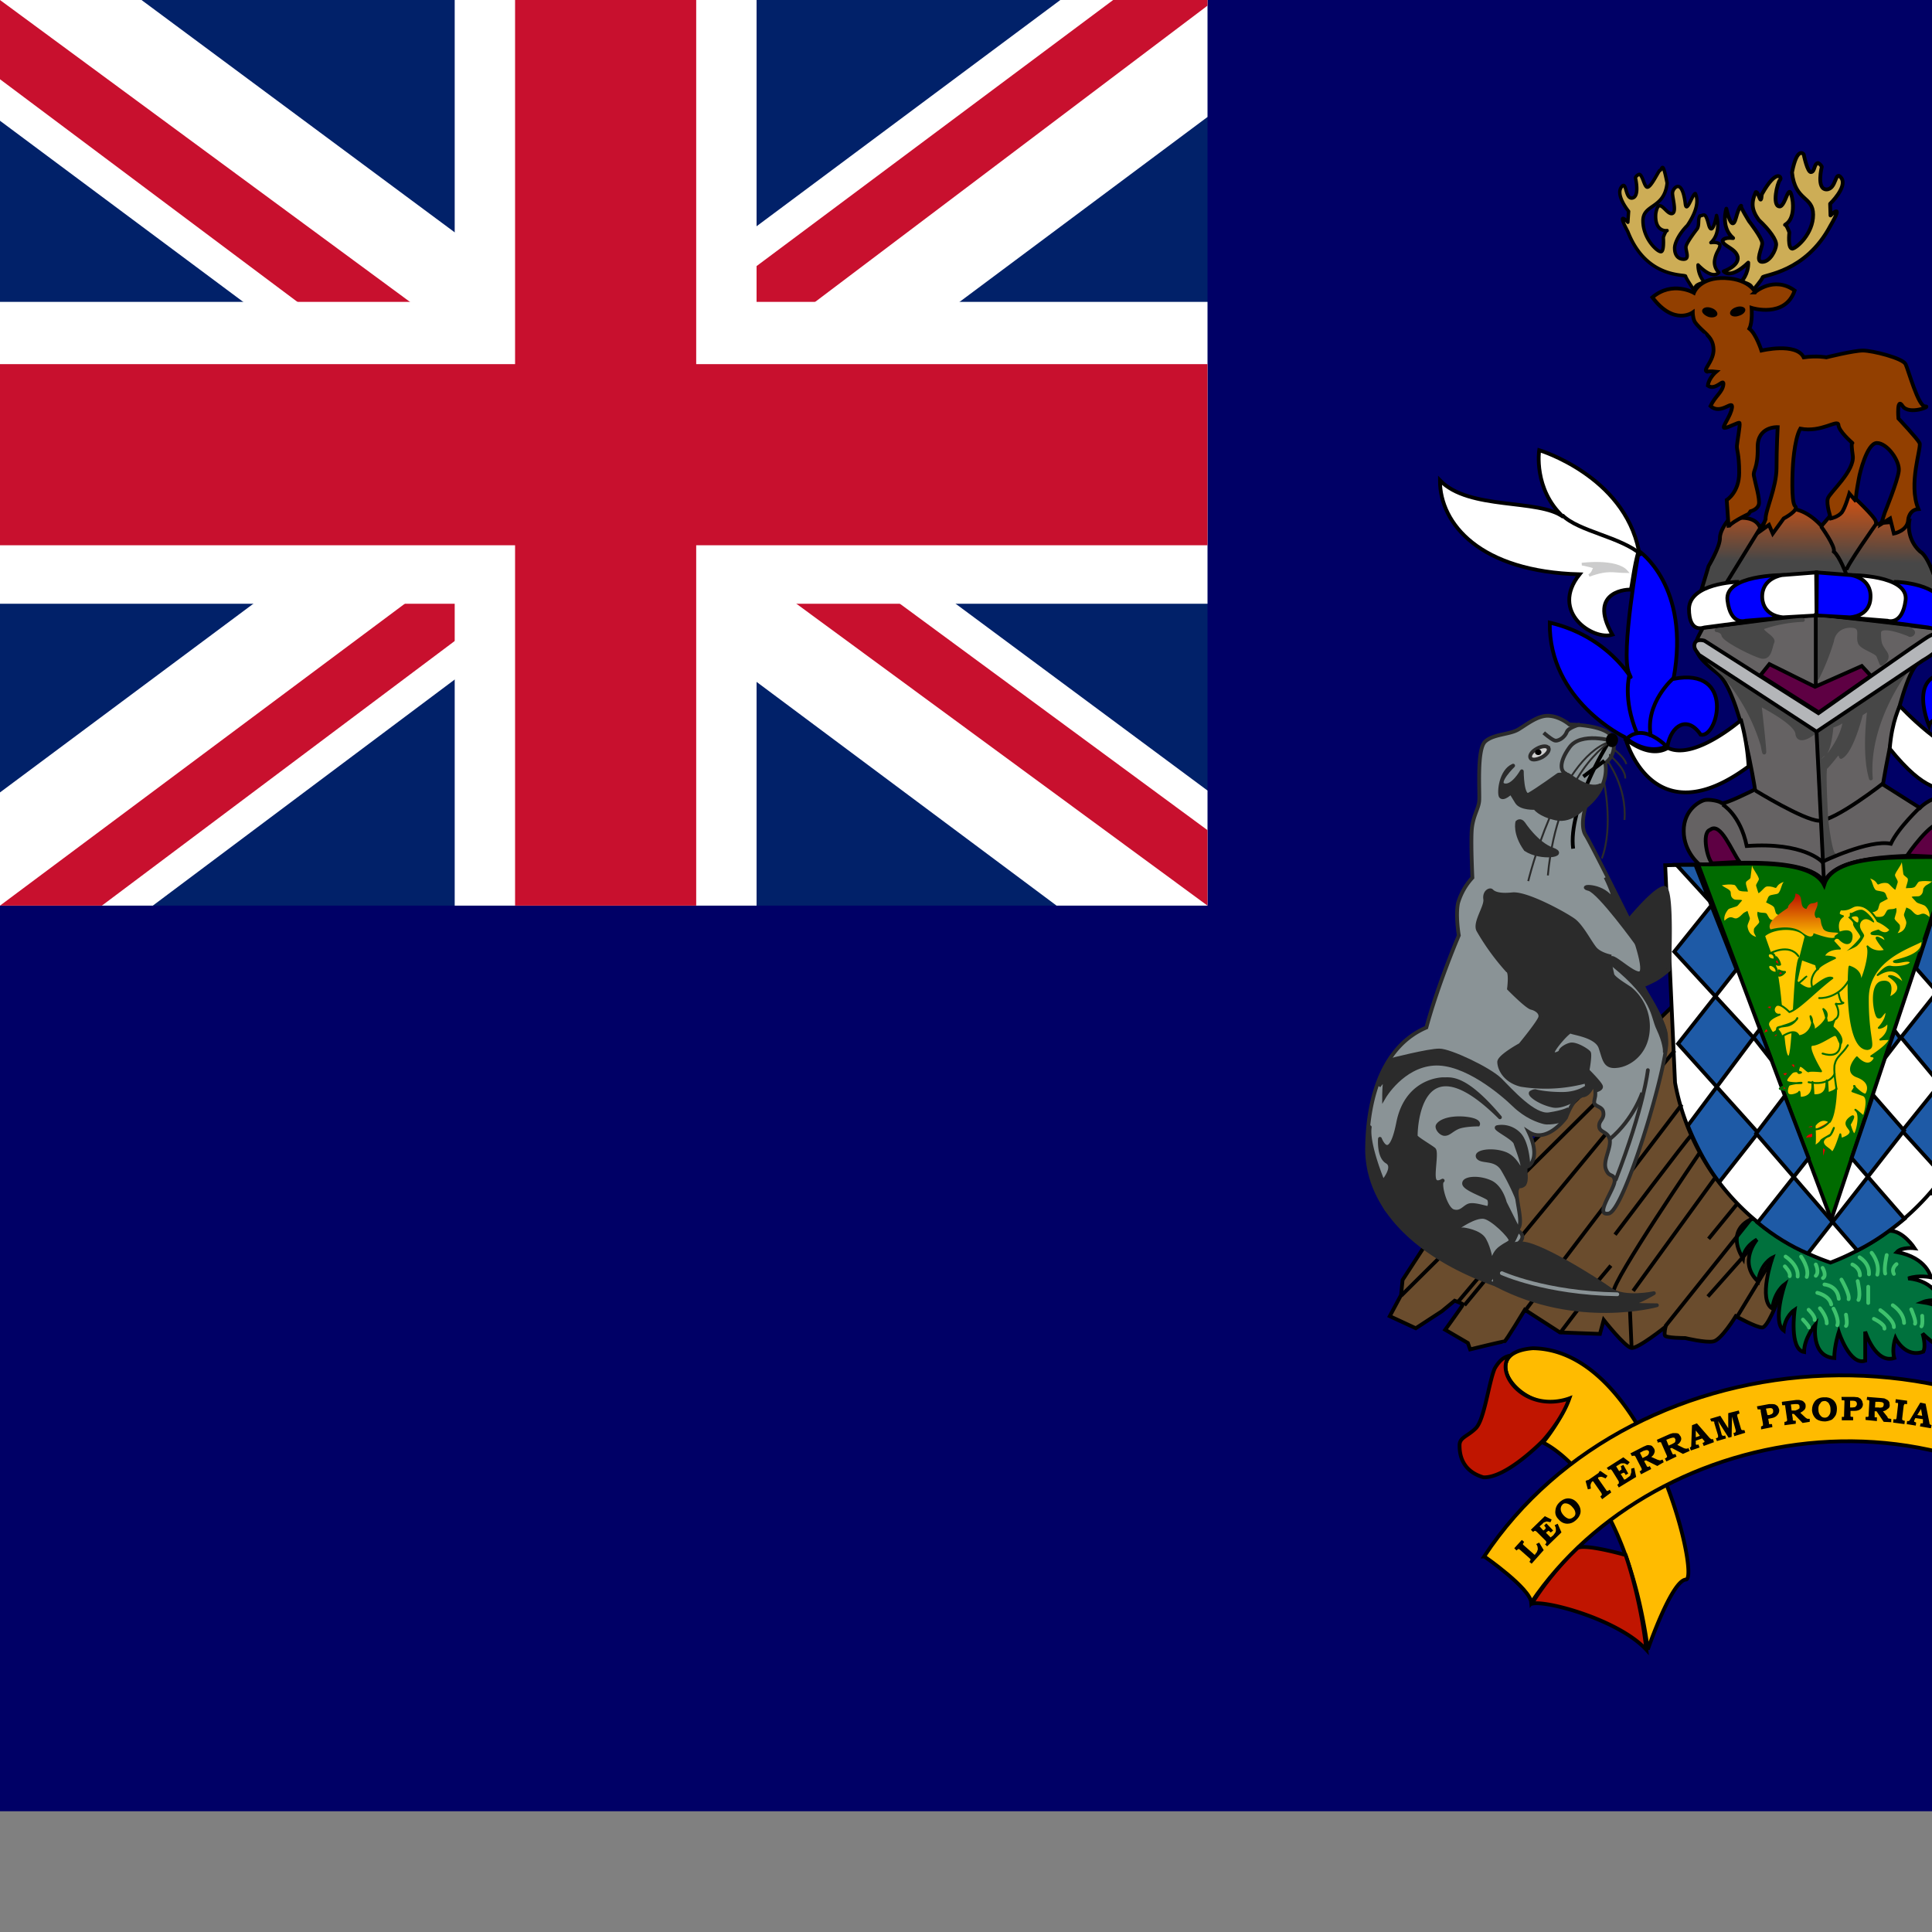 <svg xmlns="http://www.w3.org/2000/svg" version="1.1" viewBox="0 0 512 512" fill="currentColor"><rect x="0" y="0" width="512" height="512" fill="#808080" stroke="none"/><defs><linearGradient id="flagGs4x30"><stop offset="0" stop-color="#d5dfff"/><stop offset="1" stop-color="#fff"/></linearGradient><linearGradient id="flagGs4x31"><stop offset="0" stop-color="#474747"/><stop offset="1" stop-color="#f50"/></linearGradient><linearGradient id="flagGs4x32" x1="109.3" x2="110.9" y1="218.5" y2="173.4" gradientTransform="matrix(1.178 0 0 .508 388 38.3)" gradientUnits="userSpaceOnUse" href="#flagGs4x31"/><linearGradient id="flagGs4x33" x1="125.9" x2="126" y1="316.4" y2="337.2" gradientTransform="matrix(.961 0 0 .624 388 38.3)" gradientUnits="userSpaceOnUse"><stop offset="0" stop-color="#b50000"/><stop offset="1" stop-color="#ffc500"/></linearGradient><linearGradient id="flagGs4x34" x1="407.9" x2="456.4" y1="149.4" y2="147.4" gradientTransform="matrix(.436 0 0 1.373 388 38.3)" gradientUnits="userSpaceOnUse" href="#flagGs4x30"/><linearGradient id="flagGs4x35" x1="215.8" x2="229" y1="103" y2="103" gradientTransform="matrix(.578 0 0 1.036 388 38.3)" gradientUnits="userSpaceOnUse" href="#flagGs4x31"/><linearGradient id="flagGs4x36" x1="117.6" x2="78.2" y1="1040.4" y2="1003.7" gradientTransform="matrix(1.999 0 0 .3 388 38.3)" gradientUnits="userSpaceOnUse" href="#flagGs4x30"/><linearGradient id="flagGs4x37" x1="264.7" x2="255" y1="246" y2="226.4" gradientTransform="matrix(.691 0 0 .866 388 38.3)" gradientUnits="userSpaceOnUse" href="#flagGs4x30"/></defs><path fill="#006" d="M0 0h640v480H0z"/><path fill="#6a4c2d" stroke="#000" d="M471 345s-2.6 6.8-4 6.8c-1.6 0-7-3-7-3s-3.9 6.4-6 6.7c-2 .4-7.4-.9-7.4-.9s-5.2 0-5.4-.7c-.2-.8.2-2.3.2-2.3s-7.5 6-9.1 5.6c-1.7-.3-7.3-7.4-7.3-7.4l-1 3.7l-10.6-.4l-9.3-6s-5.2 8.6-5.4 8.4c-.2-.1-9.1 2.1-9.1 2.1l-.6-1.7l-6-3.5s4.7-6.5 4.7-6.7c0-.2-2.2-1-2.2-1l-3.4 2.8l-6.9 4.5l-6.9-3.2l3-5.6l.4-4l5.4-8.3l66.2-64.3l32.6 60.2z"/><path fill="#fff" stroke="#000" d="m518 348.8l17.3-.6l-7.4-3.6l65.7-2.5l-9.3-3.5l-8.2-11.2l-34-2.5s-2.6-2-6.7-1c-.2-2.6-3.4-6-3.4-6l-21-1.7l-13 9l8.8 22.6z"/><path fill="url(#flagGs4x32)" stroke="#000" d="m451 156l1.8-6s3-5 3-7.4c0-2.2 2.3-4.9 2.3-4.9s6.9-2 8.4 2.3c7.4-11.3 16.2-.6 16.2-.6l2.4-2.8l5-6s7 6.5 7 7.6c.2 1.2 1.3.4 1.3.4l7.6-.6a9 9 0 0 0 2.9 8.2c2.7 1.6 5.1 11 5.1 11z"/><path fill="#656263" stroke="#000" d="M518 226.1c1.4-.8 5.5-2.1 5-8.2c-.5-6-5.7-6.8-8.7-6.6c-3 .2-5.5 2.8-5.5 2.8l-9.8-6.2s4.9-30.7 10-32.6c5-3.5 5.8-5 5.8-5.8c0-.9-1.8-2.9-1.8-2.9l-31.7-3.7l-30 3.5s-2.2 3.6-2 5c.4 1.4.5 2.9 5.8 7c6 4.6 10 30.8 10 30.8s-8.3 4.2-8.9 3.6c-.5-.5-3-1-4.3-.8c-1.3.2-5.7 2.5-5.7 8.2c0 5.8 4.4 9.1 4.4 9.1s28.6-3.3 32.9 4.6c4.1-9.5 31.3-6.2 34.6-7.8z"/><path stroke="#000" stroke-linejoin="round" d="M548.9 194.2s.3-3.3 2.7-4.9c2.4-1.6 18.2-2.4 22 0c3.8 2.4 5.2 14.1 5.2 14.1s2.4 4.1 2.6 7.2c.1 3 .5 5 .5 5s12.6 16.5 12.8 31.4c1.4 10.1 1.1 37.2-2.9 47.5a43.4 43.4 0 0 1-5.5 21.3s1.3 2.2 1.1 4.6c-.2 2.3-1.4 4.6-1.4 4.6l18.5 9.1l-6.8-2.5l6.8 5.7l-7.7-3.6l4.5 4.6c-.1-.2-11.2-5.1-11.2-5.1l5 4.7l-8.5-4s5 5.5 5 5.2a91 91 0 0 0-7.4-3.2l.4 2.7s-5.8-.3-5.8-4.6a19 19 0 0 1-4.7-3.8l-13.2-2.2l-14.9-44.6l3.5-75.2l1-3.8z"/><path fill="#fb0" stroke="#000" d="M539 434.8s-7.7-16-11.5-16.3c-3.4-6.6 12-60 41.7-63.1c16.3 1.3 1.3 18.8-9.4 13.4a44.7 44.7 0 0 0 6.7 11.5s-21.3 9.2-27.6 54.5zm-102.3 2.3s6.3-18.3 10.1-18.5c3.9-.2-10.1-60.9-40.6-61.3c-16.4 1.3-1.3 18.9 9.5 13.5a44.8 44.8 0 0 1-6.8 11.5s21.5 9.2 27.8 54.8z"/><path fill="#00713d" stroke="#000" d="M464.6 323c0-.2-7.6 2.3-2.7 10.5c.3-3.2 3.7-5 3.7-5s-5.1 6 .3 11.1c.7-4.8 3.8-6.3 3.8-6.3s-3.9 11.2 0 13.5c.5-4.5 3.3-6.5 3.3-6.5s-3.4 10-.3 12.3c.3-3.8 2.9-5.5 2.9-5.5s-1.5 10.5 2.5 11.2c0-3.7 3-7.3 3-7.3s-1.3 8.5 5 8.9c0-3.2 1.2-6.9 1.2-6.9s2.9 9 7 7.6v-7.7s2.7 8.6 7.7 7c-.7-2.4.3-5.3.3-5.3s2.6 5.4 7.4 3.6c.8-1.6-.2-4.8-.2-4.8s7 7.2 9 2.9c2.2-4.3-5.5-5.8-5.5-5.8h5.2s-1.7-4.4-8.7-5.4c2.4-1 4.9-.2 4.9-.2s-1.5-5.5-8.7-6.1c2.8-1 6-.3 6-.3s-1-5.2-9-6.7c1.3-1.4 4.7-1 4.7-1s-3.2-4.9-6.8-4.6c-3.6.3-36-3.3-36-3.2z"/><path fill="none" stroke="#3ec26d" stroke-linecap="round" d="M496.6 349.5s3 1.4 2.8 2.6m-1.1-4.9s3.7 2.6 3.6 4.5m-.3-5.8s2.9 1.8 3 4.7m1.9-3.6s1.4 3.2 1 3.8m1.9-2.1c.2 2.5-.2 2.8-.2 2.8m-36-18.5s3.5 2.2 3.2 5.3m-3.4-2.7s1.6 1.6 1.3 2.6m3-5.2s2.3 3.2 1.5 5.4m2.4-3.3s1 2 0 3m1.8-2.1s1.2 2 .1 2.7m-1.5 3.9s3.2.7 3.7 3.1m-1.8-5.3s3.4.2 3.8 3.8m.7-5.1s2.3 4 1.9 5.2m2.4-4.8s.9 3.7.2 5m2.6-3.5v4.3m-4.2-10.2s2 .8 2 2.9m-.1-4.8s2.7 1.5 2.5 4.5m.7-5.7s2.3 2.7 1.5 5.8m2.5-5.2s-.8 3.5-.4 4.9m3-2.5s-1.5 1.1-.7 2.6m-12.7 10.8s.5 2.6 0 3m-3.3-4.6s1.6 3 1 4.4m-4.6-4.5s1.9 2.2 1.8 4m-4.8-3.6s1.8 1.7 1.6 2.7m-3.1-.1s1.7 1.8 1.6 2.1"/><path fill="#fff" stroke="#000" d="m441.3 229.3l24.3-.5s16 0 17.7 5.2c3-6.9 17-6.5 17-6.5l25-.8l.5 60.6c-5 23.6-22 40.2-40.7 47.3a62.3 62.3 0 0 1-41.2-47.7z"/><path fill="#006b00" stroke="#000" d="m450 229l35.3 94.2l32-96.2c-10 .6-31.2-1.6-33.9 7.5c-4-8.1-26.4-4.9-33.5-5.5z"/><path fill="#ffc900" stroke="#006b00" stroke-linecap="round" stroke-width=".5" d="M474 280c1.4.7 1.3-25.5 3.1-26.3l1.4-5.5c-1.5-2.7-8.4-2.6-11-.2l1.7 4.8c3.5 5.6 2.8 27.8 4.8 27.2z"/><path fill="#cdad56" stroke="#000" stroke-linejoin="round" d="M464.5 77s2.5-2.9 2.6-3.5c.2-.7 11.4-1.2 18-13.7c3.8-6.5 0-2.7 0-2.7L485 54s4.6-4.4 3-6.8c-1.8-2.4-1.2 3-4 3c-2.7-.1-1.2-6-1.2-6s-.2-.6-1-1c-1.1.2-.8 2.2-1.8 2.4c-1 .3-2-4.7-2-4.7s-1.7-2.3-3.1 4.8c.8 7.7 5.6 6.2 5.6 11.2c0 5-4.3 8.8-5.5 9c-1.3 0-.8-4.3-.8-4.3s-.7-2-1.1-2c-.5 0 2.5-.5 2-6.1c-1-6.8-1.8 1.6-3.6 1.2c-1.9-.3-.5-6.2.2-7c.7-.6-.8-3.4-4.8 3.8c-.3 3.6-.8-.9-1.6-.6c-1.3 2.8-1.1 4.8.8 7.4c2.9 2.7 4.7 5.3 4.6 6.6c-.1 1.4-1.6 4.5-3.7 4.5c-2 0 .1-3.8 0-5c0-1.3-3.5-5.8-3.5-5.8s-2.4-3.9-2.1-4c.2-.1-.3-.7-1.4 3.3c-1.1 4-2.5-2.6-2.5-2.6s-1.6 4.9 1.8 7.8c-2.6-.3-2.8.7-2.8.7c0 1.4 3.5 2 4 4.3c.4 2.4-3.7 3.8-3.7 3.8s1.7 2.3 6.5-2.3c.1 3-1.8 5-1.8 5c1.6.7 2.8.6 3 2.5z"/><path fill="#cdad56" stroke="#000" stroke-linejoin="round" stroke-width=".9" d="M449 77s-2.2-3.2-2.3-3.8c0-.6-10.4.8-15.3-11.8c-3.2-6 0-2.5 0-2.5l.2-2.9s-3.4-4.1-2-6.3c1.5-2.2 1 2.8 2.8 2.8c2.3-.1 1-5.4 1-5.4s.2-.6 1-.9c.9.1 1.3 3.2 2.1 3.4c.9.2 2.7-3.6 3.3-4.4c.8-.1.7-3.2 2 3.3c-.7 6.9-6.4 5.5-6.4 10c0 4.6 3.6 8.1 4.7 8.2c1 .2.7-3.8.7-3.8s.6-1.8 1-1.8c.3 0-3.4.7-3-4.5c.8-4.8 2.7.3 4.3 0c1.5-.3-.2-5 .2-5.8c.1-.8 2.4-3.9 3.3 3c.3 3.3 2-2.7 2.7-2.5c1.2 2.6-.5 6-2.1 8.4c-2.4 2.4-3.5 5-3.4 6.2c0 1.3.6 2.8 2.4 2.8c1.7 0 .5-2.2.6-3.3c.1-1.1 3-4.8 3-4.8c.6-1 .1-2.6.7-3.4c1 0 1.4-1.3 2.3 2.3c1 3.6 2.1-2.4 2.1-2.4s1.4 4.5-1.5 7.2c2.2-.3 2.4.6 2.4.6c0 1.2-1 1.7-1.4 4a3.7 3.7 0 0 0 1.1 3.3s-1.4 2.2-5.5-2a7 7 0 0 0 1.6 4.5c-1.4.7-2.4.6-2.6 2.3z"/><path fill="#ffc900" d="M511.3 243c-2-1.8-2.3-.2-3.4-.6c-.5-.2-.9-.7-1.3-1.1c-.4-.4-.9-.6-1.4-.8l-.6 1.7c-.2.6.6 1.5.6 2.4c-.2 1.3-.7 2.3-2.3 2.7c.5-.9.7-.9.6-2c0-.5-1.6-1.5-1.4-2c.2-.9.7-1.8.4-2.7c-.7.5-1.5.2-2.2.5c-.5.3-.6 1.3-1.3 1.7c-.8.4-2.5.2-4-.6c.9-.7 1.6-.2 2.5-1c.4-.2.4-1.7.9-2l1.9-1c-.4-.5-.4-1.2-.8-1.6c-.4-.5-2.1-.4-2.5-.8c-.8-1-.7-2.1-1.4-3c2 .7 1.7 1.7 2.2 1.6c1-.5 2-.5 2.5-.3s1.4 1.5 2 1.7l.6-1.9c.2-.6-.8-1.5-.7-2.1c.4-1.1 1.4-2.1 1.8-3.3l.4 3.1c.1.6 1.2.9 1.2 1.4c.1.6-.5 1.8-.5 2.4c.6-.1 1.5 0 2-.2c.7-.1 1-1.5 1.6-1.6c1.2-.2 2-.1 3.3 0c-1 .9-1.6.8-2.1 1.6c-.5.3.1 1.4-1.1 2.2c-.5.3-1.8 0-2.2.3l1.2 1.3c.4.5 2.1.7 2.5 1.2c.8.8 1.2 2 1 2.9zm-54.3 1c2-1.9 2.3-.2 3.4-.7c.5-.2.9-.6 1.3-1c.4-.5.9-.6 1.4-.9l.6 1.8c.2.5-.6 1.5-.6 2.3c.2 1.3.7 2.3 2.3 2.8c-.5-1-.7-1-.6-2c0-.6 1.6-1.6 1.4-2.1c-.2-.8-.7-1.8-.4-2.6c.7.4 1.5.2 2.2.4c.5.3.6 1.3 1.3 1.7c.8.4 2.5.2 4-.6c-.9-.7-1.6-.2-2.5-.9c-.4-.3-.4-1.8-.9-2c-.4-.4-1.5-.8-1.9-1.1c.4-.5.4-1.2.8-1.6c.4-.5 2.1-.4 2.5-.8c.8-1 .7-2.1 1.4-3c-2 .7-1.7 1.7-2.2 1.6c-1-.4-2-.5-2.5-.3s-1.4 1.5-2 1.7l-.6-1.9c-.2-.5.9-1.5.7-2c-.4-1.2-1.4-2.2-1.8-3.4l-.4 3.2c-.1.5-1.2.8-1.2 1.3c-.1.6.5 1.9.5 2.4c-.6-.1-1.5 0-2-.2c-.7 0-1-1.4-1.6-1.6c-1.2-.2-2-.1-3.3.1c1 .8 1.6.8 2.2 1.5c.4.4-.2 1.5 1 2.2c.5.3 1.8 0 2.2.3l-1.2 1.4c-.4.4-2.1.6-2.5 1c-.8 1-1.2 2-1 3"/><path fill="#ffc900" stroke="#006b00" stroke-linecap="round" stroke-linejoin="round" stroke-width=".5" d="M509.4 249.2c-1.9 1.5-14.3 4.6-14.4 15.3c-.1 10.8 2.2 13.2-.1 13.5c-4.5 0-5.1-12-5-17.3c.1-5.3.3-4.5.3-4.5s3 .8 2.8 3.4c-.3 2.6 3-6.4 1.9-8.8c2 2 4.7 1.2 4.7 1c0 0-1.5-1.7-2.2-3c-.6-1.1 2.3.8 2.3.8s.2-2-2.4-2c-3.3 0 .5-1 .5-1s2 1.7 3.2-.2a11 11 0 0 0-3.4-2.3s-1.8-3.4-4.2-4c-2.8-.7-2.5 1.2-5.7.9c-.6 1.2-.6 1.4.7 1.8c-2.2 1.5-1 4.4-1 4.4s3.4-1.4 3.3 1c-.1 2.5-2 2-3.3.5c-1.2-.6-1.6.7-1.6.7l1.8 2s-3.4-.2-4.3 2.1c1.9-.1 3 .4 3 .4s-4 1.8-4.4 2.7c-.4 1-.5-1-.7-1l-3.8-1.4l-1.3 5.9s2.6 2.5 4 1.7s4-3.3 5.5-2.6c-4.5 3.4-9 8.3-11.4 9c-.6-.6-2.8-2.7-3.7-1.6c-.9 1-.2 2.4 1 2.3c1-.2-3.8 1-2.8 3.1c1 2 1 1.9 1.8 1.4c1-.6-.7-.7 2.6-1.7s3.2-1.9 3.2-1.9s-.7 1.5-2.5 2c-1.7.3-3.1.3-2.8.9c.4.5 1.2 1.5 1 2c-.3.6 3.6-2.8 4.7-.1c2.6-.2 4.4-3.4 3.1-5.3c.2 2 1.4 2.7.7 3.7c-.8.9 6-3.2 2.7-5.6c.8 2 1 3.6 1 3.6s1.5 0 1.9-.6c.4-.6-.8 1.5-.3 1.9c.5.4 3 2.7 2 4.3c-.7-1-.8-2.4-1.6-2.3c-.8.1-4 2.5-5.9 2.6c-1.9.1 2.3 7 2.3 7s-2.9-.3-3.3 0c-.4.2-2.3-2.5-2.6-.9c-.7 2 .6 1.2.6 1.2s-1.7-.8-2.6.2c-.9 1-1.7 1.9-1.1 2.3c.6.4 3.4.4 3.8.3c.4-.2-3.2.2-3.4.6c-.3.4-.8 2 0 2.5c.7.5 2.7-.3 2.8-.7c.1-.4.2 1.5.2 1.5s3.3.3 3.3-3.1s.3 2.4.3 2.4s3.3.6 3.4-2.8c.2-3.4.4 2.3.4 2.3s2.2-.7 2.2-1.2c0-.6-.1 6.7-1.7 8.8c-2.4-1.6-4 1-4 1s.2 4 0 5c-.3 1 1.6-.6 1.7-1c.2-.4 2.5-1.5 2.6-1.7l.8-1.7s-.6 2-1.4 2.2c-1 .3-1.8 1.2-1.4 2c.3.9 1.7 1.4 2.2 2.2c.6.8 2.3-4.7 2.3-4.7l.2 1.2s2.3-.6 2.5-1.7c.3-1-2.4-2-.2-3.8c2.1-1.7 0 1.7 0 1.7s.7 2.6 1.2 2.6c.6 0 1.8-5 .6-6.2c-1.3-1.2 1.9 1.5 1.9 1.5s1.8-5-.2-5.7l-2.8-1s1-1.3.5-1.4c-.5-.2 2.7 3 3.2 2.1c.5-.8 1.3-3.2-2.4-4.6c-3.7-1.3-.1-5.1-.1-5.1s2.3 2.7 4 1.2c1.6-1.5-.2-1.5-.2-1.5s4.7-3 4.9-4.5c-1-.1-2.5.1-2.5.1s2.7-1.7 2-4.6c-1 1.5-2.4 1.5-2.4 1.5s2.3-2.3 2-4.5c-1.4 1.1-1.3 2-2.2 1.7c-.9-.3-2.4-8.9 1.1-9.4c3.6-.6 1.7 4.2 1.8 4.2c.2 0 5.4-2.2 0-5.7c1.3-.4 4 2 4 2s-1.2-6-7-2.3c1.5-1.5 2.4-2.4 3.5-2.2c1.2.3 5.3-.1 5.3-1.3c-1-.8-3.2.4-4.4 0c-1.1-.4 8.2-1.1 7.4-5.7"/><path fill="none" stroke="#006b00" stroke-linecap="round" stroke-width=".5" d="M469 252.7s5.1-2.9 7.6.7m2.1 5.4c-.1 0-1.8 1.8-2.2 1.8m5.6 3.9s4.8.4 7.8-4.6"/><path fill="none" stroke="#006b00" stroke-linecap="round" stroke-width=".5" d="M487.2 263s.4 2.7 1.2 2.7c.7 0-1.3.7-2 .2c.8 1.2 1.3 3.4 0 4.2"/><path fill="#e80000" stroke="#006b00" stroke-linecap="round" stroke-width=".5" d="M484.8 297.3s-1.6 1.9-3.7 2"/><path fill="none" stroke="#006b00" stroke-linecap="round" stroke-width=".5" d="M486.7 288.6s-1-5.5-.4-6.8c.4-1.8 2-2.5 3.4-4.8"/><path fill="none" stroke="#006b00" stroke-linecap="round" stroke-width=".5" d="M486.2 284.6s-1.3 3.3-6.9 2.2m8.4-10.3s.4 4.3-4.7 2.7m-1.5-22.2s-2 1.8-1.3 4.4"/><path fill="#006b00" d="M489.1 252.1s2.7-1 3.2-1.6a8 8 0 0 0 1.7-2.4c.2-.8-1.8-2-.8-3.8c.7-.9 1.6-1 3 0c1.6 1-1.3-3-2.8-3.2c-1.6-.1-2.6 1.1-3 .8c-.4-.2.1 1.1-.5 1.1s1.3 1.1 1.2 1.8c-.2.7 2 3 1.9 3.5c-.2.6-3.2 3.7-3.9 3.8"/><path fill="#ffc900" stroke="#ffc900" stroke-linecap="round" stroke-linejoin="round" stroke-width=".5" d="M491 243.2c1.2-.3 1.4 0 1.2 1a3 3 0 0 1-1.1-1z"/><path fill="#e80000" stroke="#006b00" stroke-linejoin="round" stroke-width=".5" d="M483 303.7s-.5 2.9.5 3.1c0-1 .3-1.8.5-2.1zm-2.5-3.5c-1-.1-2.5.8-2 1.8c.7-.7 1.4 0 2-.7v-1zm0-2s-1.5-.2-1.7.9c1-.2 1.4-.3 1.7 0z"/><path fill="#e80000" stroke="#006b00" stroke-linejoin="round" stroke-width=".6" d="M474.1 282.2s1 .3 1.2 1.3c.7-.4 1-2.6-1.2-1.3zm-2.3 2.4s2-1.2 2.1 0c-.4.3-.5.6-.8.7c-.3 0-.8-.8-1.3-.7zm-.1 3.9s1.2-1 1.6-.4c.5.8-.4.7-.4.7zm-1.7-21.9s-1.5-.6-2.1.5c1 .2 1.3.5 1.8.9c-.2-.5-.4-1.2.3-1.4zm-2.9 8.3s0-1.9 1-2.6c.4.3.5.7.8 1.2c-.6.2-1.4.2-1.8 1.4zm3.9-1.3s-1.6.8-1 1.7c.5-.7 1.1-.5 1.1-.5v-1.2z"/><path fill="#ffc900" stroke="#006b00" stroke-linejoin="round" stroke-width=".6" d="M468.7 255.8c-.6.7.7 2.2 2.1 2c.4-1.6-1.7-2.5-2-2z"/><path fill="none" d="M468.7 252.6c-.3.8.9 1.9 1.5 1.6c.3-.8-1.2-2.2-1.5-1.6"/><path fill="#e80000" stroke="#006b00" stroke-linejoin="round" stroke-width=".6" d="M470.2 254.6s.3 1.3 1.5 1a4 4 0 0 0-1-1.9c0 .3.1.8-.5.9zm.8 3.7s.7.8 2-.7c-.6.1-1.6-.4-1.6-.4s0 1-.4 1.1z"/><path fill="#ffc900" stroke="#006b00" stroke-linejoin="round" stroke-width=".6" d="M468.6 252.8c-.5.7.3 1.7 1.7 1.5c.3-1.7-1.3-2-1.7-1.5z"/><path fill="url(#flagGs4x33)" d="M469.2 246.3s5.5-1.6 8.4.8c3 2.3 3 .2 3 .2s4.2 1.6 5.4 1.2c1.2-.3-.9.2.8-.9c1.7-1-3.4.3-3.8-1.9c-.8-1.3 0-3-1.7-2.4c-1.2-1.6.8-2.7.3-4.4c-1.2 1-1.9-.3-2.9 2c-2.3-.5-.3-3.8-2.9-4.1c0 2.3-1.9 2.4-2 3.8c-1.1.8-6 3.7-4.6 5.7"/><path fill="#c01500" stroke="#000" d="M406 425c3.6-1 22.9 4.2 30.3 12.2c-1.6-14.3-5.5-25.1-5.5-25.1s-11.5-3.3-13-1.7a80.8 80.8 0 0 0-11.8 14.5zm-5.9-65.7c-1.3.2-2.7 1.1-4 3.4c-1.6 3.8-2.7 13.5-5 15.8c-2.2 2.2-4.3 2.4-4.3 4.5c0 2 .3 6.7 6.3 8.5c6.1.3 15.8-9.7 15.8-9.7s5-5.4 7-11.2c-11.7 4-20-6.8-15.8-11.3zm169.6 63.4a53 53 0 0 0-30.4 12.1c1.6-14.1 5.5-25 5.5-25c1.3-.3 11.3-3.2 12.8-1.6c2.3 2.4 9.7 9.7 12.1 14.5zm5.5-65.3c1.3.2 1.8 2 3 4.2c1.5 3.9 3 9.4 5.3 11.6c2.3 2.3 4.3 5.6 4.3 7.6s-.5 4.8-6.5 6.6c-6 .2-14.8-7.6-14.8-7.6s-5-5.3-7-11.2c11.7 4 19.2-6.3 15.7-11.2z"/><path fill="#fb0" stroke="#000" d="M393.4 412.5s12.1 8.4 12.4 12.2c32.7-48.5 116.1-63.6 163.7-3.4c6.3-8.3 12.8-11 12.8-11c-50-65.4-149.7-57.3-189 2.2z"/><path fill="#1e5aa6" stroke="#000" d="m517.4 227l4.8-.1l-8.5 10.8l10.2 11.9l-20.1 25.3l19 22.8a57.9 57.9 0 0 1-7.8 14l-10.9-12L524 275l-16.2-18.4zm-68.1 2.2h-5l9.5 10.4l-10.1 12.6l21 22.8l-17.4 23.3c2 5 5 10.8 8.3 15l10.3-13.1l-21.2-23.6l15.5-19.7z"/><path fill="#1e5aa6" stroke="#000" d="m473 290.4l-7.6 10l26.8 31c4.8-2.4 8.5-5.1 12.5-8.4l-14-16.1l5.7-16.7l8.2 9.4l-25.5 32.6c-4.3-1.8-9-4.6-13.3-8.2l13.5-17.1zm-8.3-15.5l4.8 6.1l-3.1-8.3zm34.9 5.4l4-5.2l-1.5-2z"/><path fill="none" stroke="#fff700" stroke-linecap="round" d="M556 195s4.8-4 8.1-4"/><path fill="none" stroke="#fff700" stroke-linecap="round" d="M556.7 194.5c.1-.1 28.1-4 29-5m-28.9 5.2l31.4-2.7m-31.5 2.8s33.3-1.5 35.3.2"/><path fill="none" stroke="#fff700" stroke-linecap="round" d="M556.6 194.7s32.6.3 33.2 1m-33.1-1l31.4 2.6m-31.7-2.3s32 2.8 35 6.8"/><path fill="none" stroke="#fff700" stroke-linecap="round" d="M593.1 207.5c0-.1-10.8-12.9-36.8-12.7"/><path fill="none" stroke="#fff700" stroke-linecap="round" d="M556.4 195s18 1.3 23.7 7.6"/><path fill="none" stroke="#fff700" stroke-linecap="round" d="M556.7 194.8s11.7-2.2 23.9 12.5"/><path fill="url(#flagGs4x34)" stroke="#000" d="M549.4 208.2s16.1.6 16.1 2.2s-12 4.6-12.2 11.2c-.1 6.7 9.2 7.2 9.9 15.6c.6 8.4-7.3 9.6-9 11.9c-1.5 1-5.3 13-4.8 20c.5 6.9 2.5 30.5 6.2 35.3c2.8 2.2 7 9.3 11.7 7c4.6-2.1 1.4-10.2 1-12.4c-.5-2.2 1.8-5.9 1.8-9.2c0-3.4-1.7-6-1.5-6.8c.1-.8 12.8 3 12 15.5c-.8 12.5-5.9 8.7-5.9 8.7s1.6 15.4-2.3 17.4c-7.2 3.8-12.4-.8-12.4-.8l.7 3.2l-5.5-2.8s-7-10-8.5-14.5a126 126 0 0 1-2.9-28.5c.7-4.3 1.1-29.3.8-30.6c-.3-1.2-1.6-22.1-.8-25.3c.8-3.2 5.7-17.1 5.6-17.1z"/><path fill="#ff7000" stroke="#000" d="M532 204s11.2-10.9 17.7-9.6c3.3 0 .2 2.4.2 2.4s5.7.4 6.5 3c.1 1-2.7 1.4-2.7 1.4s2.3.5 2.5 2.5c.2 2.1-24 .5-24.3.4z"/><path fill="none" stroke="#000" d="M532.6 203.6s12-1.6 17.1-6.7"/><path fill="none" stroke="#000" d="M544.8 200.3s8.9-.4 8.9 1"/><path fill="#fff" stroke="#000" stroke-linejoin="round" d="M576.3 329.9s7.6-1.8 9.7-4.5c1.2-1 7.9 10-9.7 4.5z"/><path fill="none" stroke="#fff" stroke-linecap="round" d="M574.3 267s1 5.8-1.8 9.8c-1.4 1.6-5.7 4.3-5.7 6.2c0 1.9 1.6 4.4 1.3 6.6c-.3 2.2-2.7 4.5-2.6 6.4c0 1.9 2.7 12 2.4 12.2m-7.6-60.2s-6 2-7.3 8"/><path fill="#c75b00" stroke="#000" d="M557.8 200.3s2 5.7 8.7.3c-4.3-5.9-8.7-.2-8.7-.3z"/><path d="M562.7 200c0 .3-.3.6-.7.6c-.4 0-.7-.3-.7-.6s.3-.5.7-.5c.4 0 .7.2.7.5"/><path fill="#fff" stroke="#000" d="M503.4 187s12.6 13.7 20.7 13.5c1.5 4-3.7 7.8-5.7 9.5c-4.2-1.3-8 .3-17.6-11.6c.6-7.6 2.7-11 2.6-11.4zm17-31.8c1.7-5 5-9 7.8-9.5c-.8-3.8 5.9-20.9 25.3-27.4c1.2 8.7-8.3 17.4-8.3 17.4s28.7-5 34.5-12.2c-.6 3.2-6.4 23.6-37 23.4c11.6 11-3.7 19.8-10.2 17.1c12-9.2-3.5-14.7-12-8.8z"/><path fill="#cccccd" stroke="#ccc" d="M530.2 148.1c5.8-3.7 7.9-3.7 12.7-3l-3.5.6s-.3.5 1.8 2.4c-2.4-.6-4.4-2-11 0z"/><path fill="none" stroke="#000" d="M528 145.7s11.4-6 17.8-10.2"/><path fill="#00f" stroke="#000" d="M518.2 210s15.7 4.3 17.5-18.2c-3.4-9.8-8.1-31-.9-37c-6.6-4.6-14 .2-14 .2c-.4 1-6.3 9.5 1.7 24.3c-19-5-11.3 13-11.3 13c.8-3 10.9-5.6 13.4 8.8c1 3.6-6.8 9-6.4 9z"/><path fill="#00f" stroke="#000" d="M535.9 192s16.6-9 16.2-30c-14.2.4-19.2 18.6-19.2 18.6z"/><path fill="#fff" stroke="#000" d="M461.3 190.9s-12.3 10.7-19.3 7.3c-5.1 3-11.2-2.4-11.2-2.4s7 26.3 32.6 7.3a60.5 60.5 0 0 0-2-12.2z"/><path fill="#00f" stroke="#000" d="M441.9 197.7c1-5.5 5.3-8.2 8.8-3c4.6 1 9.2-18-7.2-14.8c4.6-24.7-9.2-33.9-9.2-33.9s-4.9 27.4-2.6 32.4c2.2 5-3.3-9.3-21-13.4c-.3 20.7 19.8 30.3 19.8 30.3s5.6 5.2 11.4 2.4z"/><path fill="none" stroke="#000" d="M443.5 179.7s-7.7 6.6-6 15.5m-5.7-16.3s-1.8 6.3 2 15.4"/><path fill="none" stroke="#000" d="M430.6 196.4s3.6-5.8 11.3 1.6"/><path fill="#fff" stroke="#000" d="M432.1 156.3c0-.2-11.7 0-4.8 11.9c-5.1 1.6-16.7-6-8.7-16c-26.3-.7-37-13.3-37-24.9c7.7 8 26.2 4.8 32.7 9.7c-8-7.4-6.4-17.7-6.4-17.7s22.4 6.7 26.4 26.6c-1.3 3.9-1.9 10.7-2.2 10.4z"/><path fill="none" stroke="#000" d="M414 136.5c4.4 4.4 15.5 5.7 21.1 10.6"/><path fill="#cccccd" stroke="#ccc" stroke-width=".7" d="M419.2 149.5s9.2-1.2 11.9 2c-3.6 0-4.8-.9-10 1c1.4-.7 1-2 1.8-2s-3.3-1-3.7-1z"/><path fill="#923f00" stroke="#000" d="M465 77.5s5.1-4.5 10.6-.5c-2.5 7.4-11.4 4.6-11.4 4.6s.3 3.7-.6 5.5c1.8 1.4 3.2 5.8 3.2 5.8s9.2-2.2 11.2 1.8c3.5-.5 6 0 6 0s7.2-1.8 9.7-1.8c2.5 0 10.5 2 11.3 3.6c.7 1.4 3.4 11.4 5.2 11.2c1.8-.1-4.3 2.4-6-.1c-1.6-2.5-1.1 3.3-1.1 3.3s5 5.3 5.6 6.5c.6 1.2-3.1 10.8-.3 17.5c-2.5.2-2.7 2.8-2.7 2.8c-.1 3-3.8 3.7-3.8 3.7l-1-4l-2.4 1.5l1-3.1s3.4-8.3 3.7-11c.3-2.7-3.1-7.4-5.8-7.4c-2.7 0-4.6 8.5-4.6 8.5s-1.3 6.3-.9 7l-1.8-2.1s-1.1 3.8-2 5c-1 1.2-2.9 1.6-2.9 1.6s-1.3-3.8-.8-5.3c.4-1.5 7.2-7.3 6.6-11.4c-.6-4.2 0-3.2-.1-3.3c-.2-.2-3.6-3.1-3.7-4.8c-.2-1.6-4.5 2.1-10.1 1c-1.7 3-2 10.5-2 10.5s-.5 9 .6 10c1.2 1.1-3 3.3-3 3.3l-2.9 4l-1-2.3l-2.1 1.5l1.2-3c-.1-2.3 2.9-8.4 2.9-13.6c0-5.2.3-10.8.3-10.8s-5.4-.3-5.3 5.4c.1 5.6-1.3 6-1 7.5c.3 1.7 1.7 6.3 1.3 7.6c-.4 1.4-2.2 1.8-2.2 1.8l-.5.7s-5.5 2.6-5.3 3.6l-.2-3l-.3-4.3s3.3-2 3.3-7.2s-.7-6-.6-7.2c.1-1.2.9-5.5.7-6c-.1-.4-3 1.3-4 1.3c-.9 0 1.7-3.1 2-5.4c.3-2.2-3 2.1-5.7-.4c1.3-2.7 3.1-3.6 3.4-5.6c.3-2.1-2 1.7-4.1.2c.2-2 2.2-3.7 2.2-3.7s-1.7-.2-2.4 0c-1.3-.4 1.5-2.5 1.7-5.5c.1-3-1.7-4.1-1.7-4.3c0-.1-3-2.6-3.4-3.7c-.4-1-.4-2.2-.4-2.2s-5 3.6-10.7-4c5.3-4.5 11-1.2 11-1.2s1.5-4.2 8.3-3.9c6.8.3 8.2 4.2 7.9 3.8z"/><path fill="#00f" stroke="#000" d="M502.4 154.2c.1 0 12.6.4 12.7 7.1c.2 6.7-3.8 5-4 5l-9-1.2z"/><path fill="#fffeff" stroke="#000" d="M490.3 152.4s15.6-.1 14.7 6.7c-.9 6.8-4.8 5.4-4.8 5.4l-7.6-.6z"/><path fill="#00f" stroke="#000" d="m481.5 151.7l9 .7s5.5.7 5.2 6c-.2 5.1-5.5 5.2-5.5 5.2l-8.8-.5z"/><path fill="#fff" stroke="#000" d="M460.4 154.2c-.2 0-12.6.4-12.8 7.1c0 6.7 3.9 5 4 5l9.1-1.2z"/><path fill="#00f" stroke="#000" d="M472.5 152.4s-15.6-.1-14.7 6.7c.8 6.8 4.8 5.4 4.8 5.4l7.5-.6z"/><path fill="#fff" stroke="#000" d="m481.3 151.7l-9 .7s-5.5.7-5.3 6c.3 5.1 5.6 5.2 5.6 5.2l8.8-.5z"/><path fill="#5e0043" stroke="#000" d="M505.4 226.7s6.5-9.5 9.3-8.5c2.4.8.5 8.2-.6 8.9zm-44.4 1.7c-2.1-2.8-5-10.7-7.8-8.5c-2.4.8-.6 8.2.6 8.9z"/><path fill="none" stroke="#000" d="M465.2 209.5s12.7 7.8 16.8 8c4.2.2 17.3-10.1 17.3-10.1"/><path fill="#5e0043" stroke="#000" d="m466.5 179l2.4-3l12.1 6l12.4-5.5l2.4 2.6l-13.8 9.7z"/><path fill="#474747" stroke="#474747" stroke-linejoin="round" d="M456.8 178.8a51 51 0 0 1 10.3 18.7c1.4 7.9-.8-10.9-.8-10.9s9.7 4.8 10 7.8c.3 3 4.6-.2 4.8-.7l-28-18.2zm48-.5s-10.2 13.4-9 28c-2.1-7-.4-18.5-.4-18.5l-2.2 1.4s-2.4 9.9-5.3 11.4c-.5-1.2-.4-1.6-.4-1.6s-3.1 4-3.7 4.4c-.6.4.2 13.7.2 13.7s1 9.6 2.2 9.5a41 41 0 0 0-3 1.7l-1.3-25.6l2.9-2.9s3.8-4.7 4.1-9.2c-1.6 1.4-3.5 1.8-3.5 1.8s-.5 6.5-2 7.4c-1.6 1-1.6 2.6-1.6 2.6l-.4-8.5z"/><path fill="none" stroke="#000" stroke-linecap="round" d="m481.4 193.8l2 40.5"/><path fill="none" stroke="#000" d="M456.5 213.2s4.7 2.7 6.4 11c15.2-1.1 20 4.2 20 4.2s12.4-6 18.2-4.8c2-4.3 7.8-9.7 7.8-9.7"/><path fill="#b4b6b9" stroke="#000" d="m450.2 173.5l31.2 20.4l28.2-18.9s5.8-3.2 5.3-5.5c-.5-2.4-2.5-1.5-3.5-1c-1 .3-29.5 20.5-29.5 20.5l-30.2-19.2s-2.2-.7-2.6.8c-.4 1.4.8 2.2 1.1 2.9z"/><path fill="#474747" stroke="#474747" stroke-linejoin="round" d="M506 168.2s-8-3.4-8-.5c0 3 .3 3.3 1.6 5.2c1.3 1.8-1 3-1 3l-.8-2c-.4-1.3-4.7-2.2-5-3.8c-.5-1.5.8-3.9-1.7-4.2c-2.6-.3-5.1 1-5.6 4a61 61 0 0 1-3.9 9.8l.5-15.6c5.6.4 16 1.6 24.1 2.6c-2.4-.4 1 .1.8 1c-.2.6-1 .7-1 .5zm-28.2-3.9a37 37 0 0 0-10.4 1.9c-1.8 1 3 2.7 2.3 4c-.6 1.5-.7 4.4-3 3.8c-2.2-.6-9.8-4.4-10-5.7c-.3-1.2-1.8-1.3-1.8-1.3s21.8-3 22.9-2.7z"/><path fill="none" stroke="#000" d="M481.2 162.5v19.1m-14.7-41.7l-9 14.6"/><path fill="url(#flagGs4x35)" stroke="#000" d="M482.6 139.5s3.8 5.2 3.4 6.7c1.5 1.2 3.3 6 3.3 6"/><path fill="none" stroke="#000" d="M497.3 138.7s-8.2 11.6-8 12.5"/><path d="M455.1 83.4c-.2.6-1.2.9-2.3.6c-1.1-.4-1.9-1.2-1.7-1.8c.2-.7 1.3-1 2.4-.6c1 .3 1.8 1.1 1.6 1.8m3.4-.2c.2.6 1.2.9 2.3.5c1.1-.3 1.9-1.1 1.7-1.8c-.2-.6-1.3-.9-2.4-.5c-1 .3-1.8 1.1-1.6 1.8"/><path fill="#ff7000" stroke="#000" stroke-linejoin="round" d="M555 324s-3.2.5-3 .8c0 .3-9 .6-9.1.3c-.2-.3-1.4 1.5-1.4 1.5l1.5-.9s2.2 2.3 2.8 2.1c.7-.1-.3 1 0 1.1c.1.2.8-.4.8-.4l14.8-.2zm5.4 4.5l-12 .4s-3.1 2.8-3.3 3.4c-.2.7 2 .9 2 .9l.6 2.3l1.6-.6s10.3 1.5 19.7-.6c4.8-1.6 5.7-3.6 2.3-4.9c-3.3-1.2-10.8-.8-10.9-.9z"/><path fill="url(#flagGs4x36)" stroke="#000" d="m519 353.4l21.7-1l-4-3.4l59-2.4l-2-4.7l-66.1 2.7l8 3.7l-18 .5l.6 1.9l-4.7-.2s5.3 2 5.4 3z"/><path fill="url(#flagGs4x37)" stroke="#000" d="M543.4 232.9c-1.7-.9-9.4-2-17.9 3.6l.4 19.6s12.5-6.7 18.5-5.2c-.3-6-.3-13.8-1-18z"/><path fill="none" stroke="#000" d="m422.7 292.4l-51.4 51m74.4-50.7l-41.8 55m39.9-69.3l-55.7 67.5m-1.7-.9l5.4-6.4m62.6-26.3l-21.6 29.8m-.9 3.9l.5 11.4m31.9-34.7l-23 28.8m18.9-2.3l9.3-15.3m-5.7-2.9l-11.2 12.6m7.8-24.6l-7.6 9.3m-2.3-22.9s-23.3 34.1-22.9 37m20.5-41.4c-.6.3-20.1 26.2-20.1 26.2m-1.1 8.2l-3.6 4.3m-4.5 6.5l-5.4 7.1"/><path fill="#8a9396" stroke="#2b2b2b" d="M420.2 213.8s-1.6 5 0 7.5s11.5 22.5 11.5 22.5s6.8-8.3 9.3-8.5c2.4-.3 1.3 21.6 1.3 21.6s-4 3.8-6.5 3.6c-2.5-.2 6 8.6 5.8 16c-.2 7.5-11.2 44.5-15.3 45.1c-4 .7 1.8-6.7 1.6-8.8c-.3-2-1.4-.6-2.3-2.9c-.9-2.2 1.4-5.6 1-7.9c-.5-2.2-2.6-1.8-2.8-3.4c-.2-1.6 1.4-2 1.1-3.8c-.2-1.8-2.7-1.4-2.4-3c.2-1.5.4-.8.2-3.8c-.2-2.9-.7 2-3.2 2.3c-2.5.2-4.5 5.9-4.5 5.9s-5 7-9.9 3.8c3 6.3.7 9-.5 9.2c-1 .3 1 5-1.8 5.2c-2.7.2 2 10.6-1 11.5c3.3 1.6.6 3.6.6 3.6s-7.8.7-6.1 10.9c-23-8.2-34.3-22.1-34-36.4c.2-14.2 4.7-27 15.7-31.7c3.2-11.8 8.6-24.4 8.6-24.4s-.9-5.2-.2-8.6a17 17 0 0 1 3.8-6.7s-.4-8.2-.2-12.2s1.8-5.9 2-8.1c.2-2.3-.7-13.8 1.6-15.8c2.2-2 6.5-1.8 8.8-3.2c2.2-1.3 5.2-3.8 8.1-3.6c3 .2 5.4 2.3 5.4 2.3s11 0 11.7 4.2c.7 4.3-2.2 6-2.2 6s1.6 6-5.2 11.6z"/><path fill="#cecfcf" stroke="#2b2b2b" d="M410.4 198.2c.3.7-.5 1.8-1.8 2.5c-1.4.7-2.7.8-3 .2c-.4-.7.4-1.8 1.7-2.5c1.4-.8 2.7-.8 3-.2z"/><path d="M408.5 199.4c0 .4-.4.7-.8.7c-.5 0-.9-.3-.9-.7c0-.5.4-.8.9-.8c.4 0 .8.3.8.8"/><path fill="none" stroke="#2b2b2b" stroke-width=".5" d="M425 206.8s2.7 12.2-.5 20.7m1.4-26s5.3 7 4.6 15.8m-4.1-17.3c.1 0 4.5 3.7 4.3 6.3m-3.3-7.9s3 2 3.6 4.1"/><path fill="none" stroke="#000" d="M426 197.2s-10.5 17-9.1 27.7"/><path fill="none" stroke="#2b2b2b" stroke-width=".5" d="M426.7 196.6s-14 8.3-16.5 35.4"/><path fill="none" stroke="#000" d="m425.2 201.6l-5.6 4.2"/><path fill="none" stroke="#2b2b2b" stroke-width=".5" d="M405 233.5s7.8-32.2 21.5-36.9"/><path fill="#2b2b2b" stroke="#2b2b2b" d="M431.9 244.4s7.4-9.3 9.1-9c1.7.4 1.2 21.6 1.2 21.6s-5.5 4.1-6.7 4c-1.2-.2 6.2 10 6 13.7c-.1 3.8-.3 3.8-.3 3.8s0-2.2-1.7-5.8c-1.8-3.7-.7-7.8-12-17c-2.7-5.6 5.6 3.5 7.3 2.1c1.7-1.3-3-13.2-3-13.4z"/><path fill="none" stroke="#2b2b2b" d="M418.7 192s-3.1.8-3.5 2c-.5 1.4-2.3 2.6-3.3 2.2c-1-.4-2.8-2-2.8-2"/><path fill="#2b2b2b" stroke="#2b2b2b" stroke-linejoin="round" d="M401 202.9s-4.7 4.6-2.4 5.2c2.3.6 4.7-3.7 4.7-3.7s0 7.3 2 6.1c2-1.1 7.7-5.2 7.7-5.2s2-.2 2.5 0c.4.1 5.3 4.4 8.6 2.8c-1.9 4.8-4 5.4-4 5.4s-3.4 4.4-7.8 3.4c-4.4-1-5.5-2.8-5.5-2.8s-3.7.2-4.8-1.5l-1.6-2.6s-2 2-2.7 1c-.5-1 0-6.7 3.3-8.1z"/><path fill="none" stroke="#2b2b2b" d="M427.5 196.4s-8.6-2.6-11.6 1.7c-3 4.2-2.3 6.6-.7 7"/><path d="M428.8 196.1c0 1-.7 1.9-1.6 1.9c-1 0-1.6-.9-1.6-1.9c0-1 .7-1.8 1.6-1.8c.9 0 1.6.8 1.6 1.8"/><path fill="#2b2b2b" stroke="#2b2b2b" d="M403.7 218.2s3.5 5.4 7.7 6.9s-3 2.7-7.1 0c-3-4.2-2.2-7.2-2.2-7.2s.8-.8 1.6.3zm30.1 31.9s-9.9-13.7-12.7-14.5c-2.9-.7 2.2-1.3 5.2 1.6c3 3-.8-4.7-.8-4.7z"/><path fill="#2b2b2b" stroke="#2b2b2b" stroke-linejoin="round" d="M402.7 329.6c3.8-1 20.4 9.5 24 12.1c3.8 2.7 11.6 1 11.6 1s-3.6 2.2-5.8 2.7c-2.3.5 6.6.5 6.6.5s-21.1 5.9-42.6-5.4c-2-8.8 4.6-10.8 6.2-10.9z"/><path fill="#2b2b2b" stroke="#2b2b2b" d="M427 253.5s-2.9-.5-4.3-2.1c-1.4-1.7-3.4-5.7-5.5-7.4c-2.1-1.6-12.6-7.4-16.4-7c-3.8.4-5-.4-5.5-.9c-.4-.5-2 .2-1.7 2.2c.3 2-3 6.3-1.8 8.3a62 62 0 0 0 7.7 10.6c1 .3.4 4.8.4 4.8s4.8 4.9 6 5.1c1.2.3 2.5 1.2 2.3 2.4c-.1 1.1-5.3 7.4-5.3 7.4s-5.5 3-5.6 4.5c0 1.7 1.4 5 5.8 6.1a41 41 0 0 0 16.8-.8c.6-1 1.6-7 1.2-7.7c-.4-.6-3.3-2.4-4.8-2.2c-1.5.3-2.9 1.5-2.7 1.8c.1.3-2.1 1.4-2.1.3c0-1 4.4-6 4.8-5.5c.4.4 6.6 1 7.8 4.1c1.1 3.1 1.1 5.4 4.4 5c3.2-.3 7.8-3.3 8.2-9.5a13 13 0 0 0-4.7-11c-1-.7-4.4-2.7-4.7-3.7c-.2-1-1-4-.4-4.8z"/><path fill="#2b2b2b" stroke="#2b2b2b" d="M368.3 281s10.5-2.7 13.2-2.6c2.7 0 13 4.8 16 7.7c3 3 9 9.8 13 9.2c4-.6 5.2-1.4 5.2-1.4l-1.6 3s-3.2.9-4.9.5c-1.6-.4-4.8-1.5-8-4.6c-3.1-3-13-11.5-21.3-10.9c-8.3.6-13.1 8.8-13.1 8.8s0-4 .4-4.9c.3-.8-1.8 2-1.8 2z"/><path fill="#2b2b2b" stroke="#2b2b2b" d="M407 289.2s2.6.7 7 .7c4.3 0 6.6-1.9 6.6-1.9l-.3-1.7l.7-2.3s3.3 3.3 3.3 4c0 .7-1.4 1-1.4 1l-.5-1.7l-1.1 1.5s-6.3 5-9.8 4.2c-3.4-.7-6.6-3-5.7-3.5c.9-.5 1.3-.3 1.2-.3zm-15.3 8.8s-3.8 0-5.5.8c-1.7.8-2.3 1.8-3.5 1.7c-1.1-.2-2-1.6-1.7-2.2c.5-1 2.8-2.2 7-1.9c4.3.4 3.7 1.6 3.7 1.6zm13.3 10.3c0-.2-.3-5.5-2.4-7.7a6.4 6.4 0 0 0-5.8-1.9c-1.2.3 4.2 2.7 4.8 4.2c.5 1.6 2.3 6 1.8 7c-.5 1-1.3-3-4.7-4.2c-3.3-1.2-7.9-.5-7 1c1 1.4 4.7 0 6.6 3.3a60 60 0 0 1 3.3 6.5l.7-2.3l1.6-.4l.3-4.4z"/><path fill="#2b2b2b" stroke="#2b2b2b" stroke-linejoin="round" d="m402.3 325.7l-3.5-7s-1-4.3-4-5.5c-3-1.3-6.8-1-6.8.4c-.1 1.5 6.2 3.4 6.6 4.2c.4.8.2 2.2-.3 2.3c-.6 0-3.4-1-4.8-.7c-1.4.3-2.2 2.2-4.3 1.6c-2.1-.5-3.9-7.2-3-8c.7-.6-1.6 1.3-2.1-.5c-.5-1.7.7-7.2-.1-7.9c-.8-.7-4.8-3-4.8-3.5c-.1-.5.2-27 22.3-5c-9.5-11.3-13.2-10-15-10.1c-1.2 0-9.9.7-12 11.7c-2.2 11-4.8 4.1-4.8 4.1s-.4 4.8 1.9 6.1c2.3 1.4-1.1 5.3-1.1 5.3s-4.2-10-3.5-14.5c-.9 3.5-.8 12.3 4.4 21.8a71.2 71.2 0 0 0 27.2 19.1c8-12.3 7.7-13.8 7.7-14z"/><path fill="#8a9396" stroke="#2b2b2b" stroke-linejoin="round" d="M387.8 325.8s4.4.5 5.6 2.8c1.3 2.3 1.8 5.8 1.8 5.8c.8-1.5 1-2.7 2.6-3.8c1.5-1.1 2.6-1.3 2.5-2c0-.9-4.8-5.8-7.1-6.1c-2.4-.3-6.5 2.6-6.5 2.6s-.8 1 1 .7z"/><path fill="none" stroke="#8a9396" stroke-linecap="round" d="M398 337.4s11.6 5.3 30.6 5.6"/><path fill="none" stroke="#2b2b2b" stroke-linecap="round" d="M436.7 283.6s-1 9.7-8.5 29"/><path fill="none" stroke="#2b2b2b" d="M435.2 289.6s-2.3 7-8.5 12.2"/><path d="m401.3 410.3l2-2.2l.6.5l-.1.2l-.2.3v.2l.2.2l2.6 2.3l.2.2h.2l.1-.2q.4-.4.5-.8q.2-.4.1-.8q0-.5-.4-1l.8-.4l1.2 2l-3.2 3.6l-.6-.5l.2-.3l.1-.2v-.2l-.2-.2l-2.6-2.3l-.3-.2h-.1l-.3.2l-.2.2zm4.4-4.9l3.7-3.6l1.8.9l-.3.7l-1-.2l-.6.2q-.3.1-.6.5l-.7.6l1 1.1l.3-.2q.3-.2.3-.4v-.2l-.2-.3l-.2-.2l.6-.6l1.8 1.9l-.6.5l-.2-.1l-.3-.3h-.2l-.4.3l-.2.2l1 1l.2.2h.1l.2-.2l.4-.3l.6-.8q.2-.4.1-1q0-.4-.3-.9l.8-.4l1 2.3l-3.8 3.7l-.6-.6h.2l.2-.4v-.2l-.2-.3l-2.4-2.4l-.3-.2h-.2l-.2.1l-.2.2zm7.7-7.4q1.2-1 2.4-.9q1.3.1 2.2 1.2q.6.7.8 1.5q.2.9-.1 1.6q-.3.8-1.1 1.5q-1 .9-2.2.9q-1.4 0-2.4-1.2q-1-1-.8-2.3q.1-1.3 1.2-2.3m.7.7q-.5.5-.5 1.2q0 .8.7 1.6t1.5 1q.6 0 1.1-.4q.6-.4.6-1q0-.9-.8-1.7q-.4-.5-1-.8q-.4-.2-.9-.2q-.4 0-.7.3m6.1-6.2l.5-.3l.1.1l2.9-2v-.2l.4-.3l1.9 1.3l-.5.7l-.7-.3q-.4-.2-.8-.1l-.4.1l-.1.1v.2l2.1 3l.2.3h.3l.5-.3l.4.7l-2.4 1.8l-.5-.7l.1-.1l.3-.3v-.2l-.1-.3l-2.1-3l-.2-.2l-.1.1q-.2.1-.3.4q-.2.3-.2.7l.1.8l-.8.2zm5.6-3.5l4.4-2.8l1.7 1.3l-.6.7l-.8-.4h-.7q-.3 0-.7.3l-.8.5l.8 1.3l.2-.2l.4-.2v-.3l-.1-.4l-.1-.2l.7-.4l1.3 2.3l-.7.4l-.1-.3l-.3-.3h-.2l-.4.2l-.3.1l.8 1.3l.1.2h.1l.3-.1l.4-.3l.8-.6l.3-.9v-1l.8-.2l.5 2.4l-4.6 2.8l-.4-.7l.1-.1l.3-.3q.1 0 0-.2v-.3l-1.8-2.9l-.3-.3h-.1l-.3.1l-.2.1zm6.2-3.8l3.5-1.8l.7-.3q.4-.2.9-.1q.4 0 .7.2l.5.6q.4.7.1 1.3q-.2.6-.8 1l1.8.8h.1l.3.1h.3l.2-.1l.3-.1l.3.7l-1.7 1l-3-1.5l-.5.2l.6 1.1l.2.4h.5l.2-.2l.4.8l-2.7 1.4l-.4-.8l.3-.1l.2-.2l.1-.2l-.1-.3l-1.6-3.1l-.2-.2q0-.1-.2 0h-.3l-.2.1l-.4-.7zm2.6-.2l.7 1.4l.8-.4q.5-.2.7-.5l.2-.4v-.5l-.4-.3h-.4l-.7.2zm4.4-3.4l3.6-1.6l.7-.2h.9q.4 0 .7.2l.5.7q.3.6 0 1.2t-.9 1l1.8.9l.4.1h.5l.2-.2l.4.8l-1.8.8l-3-1.6l-.4.2l.5 1.1l.2.4h.4l.3-.1l.3.7l-2.7 1.3l-.4-.8l.3-.1l.2-.2l.1-.2l-.1-.3l-1.4-3.2q0-.2-.2-.3h-.5l-.2.2l-.3-.8zm2.6 0l.6 1.5l.9-.4l.7-.4q.2-.2.2-.5v-.4l-.3-.4h-.5l-.7.2l-1 .4zm6.8-3.9l1.3-.5l3.4 3.9l.4.3h.5l.2.8l-2.7 1l-.3-.8l.2-.1q.2 0 .3-.2v-.2l-.2-.2l-.4-.5l-1.7.6v1l.3.1l.4-.1l.3.8l-2.3.8l-.3-.8q.2 0 .3-.2l.1-.1v-.4zm1 3.2l1.1-.4l-1.1-1.4zm3.8-4.9l2.7-.8l2.1 3.3v-4l2.8-.7l.2.8l-.3.1q-.2 0-.3.2v.4l1 3.4l.1.2l.2.1h.6l.2.7l-2.9.9l-.2-.9h.2q.3 0 .3-.2l.1-.1v-.3l-1-3.7l-.1 5.4l-.8.2l-2.8-4.4l1 3.7l.1.1l.2.1h.3l.3-.1l.2.8l-2.4.7l-.3-.8h.3l.3-.2v-.5l-1-3.3v-.3l-.2-.1h-.6zm12.4-3.3l3.2-.6h1q.5 0 .8.2q.4.2.6.5l.3.7q.1.8-.4 1.4q-.5.7-1.5.9l-1 .2l.2 1.1v.3h.8l.1.8l-3 .6v-.8h.1l.4-.2v-.5l-.6-3.3v-.4l-.2-.1h-.6zm2.4.6l.4 1.7h.5l.7-.3l.3-.4v-.5q0-.4-.4-.6q-.3-.1-.8 0zm4.2-1.8l3.8-.5h.8l.8.2q.4.2.6.5q.3.3.3.7q.1.7-.3 1.2q-.5.5-1.1.8l1.4 1.3l.3.2l.2.1h.6v.8l-1.9.3l-2.3-2.4h-.5l.2 1.2v.4l.2.2h.6v.8l-3 .4v-.9h.2l.3-.1l.2-.2v-.3l-.5-3.5v-.3h-.8zm2.4.7l.2 1.6h1l.7-.3l.4-.3v-.5l-.1-.4l-.4-.2h-.8zm8.8-1.9q1.4-.1 2.4.7q1 .9 1 2.3q0 1-.3 1.7q-.4.7-1 1.2q-.8.4-1.8.5q-1.4 0-2.3-.6q-1.1-.9-1.2-2.4q0-1.4.8-2.4q.9-1 2.4-1m0 1q-.7 0-1 .6q-.6.6-.5 1.7q0 1 .6 1.6q.4.5 1.1.5q.7 0 1.1-.6q.5-.6.4-1.7q0-.7-.3-1.2q-.2-.5-.6-.7q-.4-.3-.8-.2m4.6-1.1h3.4l1 .1l.7.4l.4.6l.2.8q0 .8-.6 1.3t-1.7.5h-1v1.5l.4.1h.3v.9h-3v-.9h.5l.1-.1v-.4l.1-3.4v-.4l-.1-.1h-.6zm2.3 1v1.8h.6l.7-.1l.3-.3q.2-.2.2-.5q0-.5-.3-.7q-.3-.2-.8-.2zm4.5-1l3.8.3l.8.1l.8.4q.3.2.5.6l.1.8q0 .7-.6 1q-.5.5-1.2.6l1.2 1.5v.1l.2.3h.2l.3.1h.3v.9l-2-.1l-1.9-2.8h-.5v1.6h.6v1l-3-.3v-.8h.6l.2-.2v-.3l.2-3.5v-.3l-.3-.2h-.4zm2.2 1.2l-.1 1.6h.9q.5.1.8 0q.3 0 .4-.2q.2-.2.2-.5v-.4l-.4-.3l-.8-.1h-1zm5.4-.6l3 .4v.9h-.3q-.3-.1-.4 0l-.2.4l-.4 3.4v.4h.1l.3.2h.3l-.1.9l-3-.4l.1-.9h.2q.3.1.4 0h.1l.1-.3l.4-3.5v-.5h-.4l-.3-.1zm6.5.9l1.4.3l1 5q0 .4.2.5l.4.2l-.2.8l-2.9-.5l.2-.8h.5l.1-.1v-1l-2-.3l-.3.6v.2q-.1.1 0 .2h.1l.4.2l-.1.8l-2.4-.4l.1-.8h.4l.2-.1l.2-.3zm-.8 3.3l1.3.2l-.3-1.8zm5.9-2.4l2.7.7l.2 4l2-3.4l2.7.7l-.2.8h-.3q-.2-.2-.3 0q-.2 0-.2.3l-.9 3.4v.4l.3.1l.3.1l-.2.9l-2.9-.8l.2-.8h.3l.3.1h.2v-.4l1-3.7l-2.7 4.7l-.8-.3l-.3-5.1l-.9 3.6v.2l.1.2h.3l.3.1l-.2.9l-2.5-.6l.2-.9h.3l.3.1h.1l.2-.4l.8-3.4v-.4l-.3-.1l-.3-.1zm12.5 3.5l3 1.1l1 .5l.5.6l.2.7l-.1.8q-.3.7-1 1q-.8.3-1.8 0l-1-.4l-.4 1v.5l.3.2h.3l-.3.9l-2.9-1l.3-.9h.2l.4.2h.1l.2-.4l1.2-3.2v-.5l-.3-.2h-.2zm1.7 1.7l-.6 1.7l.5.2l.7.1l.5-.1l.3-.5q.1-.4-.1-.7q-.2-.3-.6-.4zm4.6.6l3.5 1.6l.7.4q.4.2.6.6l.3.7l-.2.8q-.3.7-.9.9h-1.3l.5 1.9l.2.3l.1.2l.3.2h.2l-.3.9l-1.8-.8l-.8-3.3l-.5-.2l-.5 1.1v.6l.2.1l.3.2l-.4.7l-2.7-1.2l.3-.8l.3.1l.3.1h.2l.1-.3l1.4-3.2l.1-.3v-.2l-.2-.1h-.2l-.2-.1zm1.7 1.9l-.7 1.5l.9.3q.4.3.7.3l.5-.1q.2-.1.3-.4q.1-.2 0-.4l-.1-.4l-.7-.4l-1-.4zm8.5 2.9q1.3.7 1.7 1.9q.4 1.2-.3 2.5q-.4.8-1.1 1.2q-.7.5-1.6.5q-.8 0-1.7-.5q-1.2-.6-1.7-1.7q-.5-1.3.3-2.6q.6-1.3 1.9-1.7q1.2-.3 2.5.4m-.4.9q-.6-.4-1.3-.1q-.7.3-1.2 1.3q-.5.9-.4 1.7q.1.6.8 1q.6.3 1.2 0q.7-.3 1.2-1.2q.4-.7.4-1.2q0-.6-.2-1zm5 1.5l.5.3v.2l3 1.9l.1-.1l.5.3l-.5 2.2l-.8-.2v-.8q0-.4-.2-.7l-.3-.4h-.2l-.1.2l-1.9 3l-.2.4v.1l.1.1l.4.3l-.4.7l-2.6-1.6l.5-.7l.1.1l.4.2h.1l.3-.4l2-3v-.3h-.1q-.2-.2-.6-.2l-.6.1l-.7.4l-.6-.6zm5.6 3.8l4.2 3l-.6 2l-.8-.2v-1l-.2-.6q-.2-.3-.6-.5l-.7-.6l-1 1.3l.3.2l.4.2h.3l.2-.4l.2-.2l.6.5l-1.5 2.1l-.6-.4l.1-.2l.2-.4v-.2l-.4-.4l-.3-.1l-.8 1.1l-.1.3l.2.3l.4.3l1 .4q.4.1.8 0q.5-.1 1-.5l.4.7l-2 1.4l-4.3-3l.5-.8l.1.1l.4.2h.2l.2-.3l2-2.8l.2-.3v-.1l-.3-.3l-.2-.1zm6.9 8.8l2.3 2l-.5.6l-.2-.1l-.2-.2h-.2l-.3.3l-1.2 1.5l-.7-.6l.1-.5l-1-.2l-.7-.5q-.7-.6-1-1.3q-.2-.8 0-1.6q0-.8.6-1.6q.6-.7 1.4-1q.8-.3 1.6-.1q.8.1 1.5.6l.5.6l.4.7l.3-.1l.5.4l-.9 2l-.8-.4v-1.1l-.1-.7l-.4-.5l-.8-.3l-.9.2q-.4.2-.9.8l-.6 1v1.1q.1.4.5.7l.5.3h.5l.4-.2l.1-.2l.2-.3v-.1l-.3-.3l-.2-.2zm6.7 2l1 1l-1.9 4.8q-.2.3-.1.5l.2.3l-.6.7l-2-2l.5-.7l.1.2l.3.1h.2l.2-.3l.2-.5l-1.4-1.3l-.6.3l-.2.1v.3l.3.3l-.6.6l-1.7-1.6l.6-.6l.2.2h.2l.4-.1zm-2.4 2.3l.9.9l.7-1.7zm6.5 1.4l.4.4l-.1.2l2.4 2.5h.2l.4.3l-1 2l-.8-.3l.2-.8v-.7q0-.3-.2-.5h-.2l-.2.1l-2.5 2.5l-.3.3v.2l.3.4l-.6.6l-2-2.2l.6-.6v.2l.4.2h.2l.3-.2l2.6-2.5l.1-.2v-.1l-.5-.3h-.7l-.8.2l-.3-.8l2-1z"/><path fill="#012169" d="M0 0h320v240H0Z"/><path fill="#fff" d="m37.5 0l122 90.5L281 0h39v31l-120 89.5l120 89V240h-40l-120-89.5L40.5 240H0v-30l119.5-89L0 32V0Z"/><path fill="#c8102e" d="M212 140.5L320 220v20l-135.5-99.5Zm-92 10l3 17.5l-96 72H0ZM320 0v1.5l-124.5 94l1-22L295 0ZM0 0l119.5 88h-30L0 21Z"/><path fill="#fff" d="M120.5 0v240h80V0ZM0 80v80h320V80Z"/><path fill="#c8102e" d="M0 96.5v48h320v-48ZM136.5 0v240h48V0Z"/></svg>